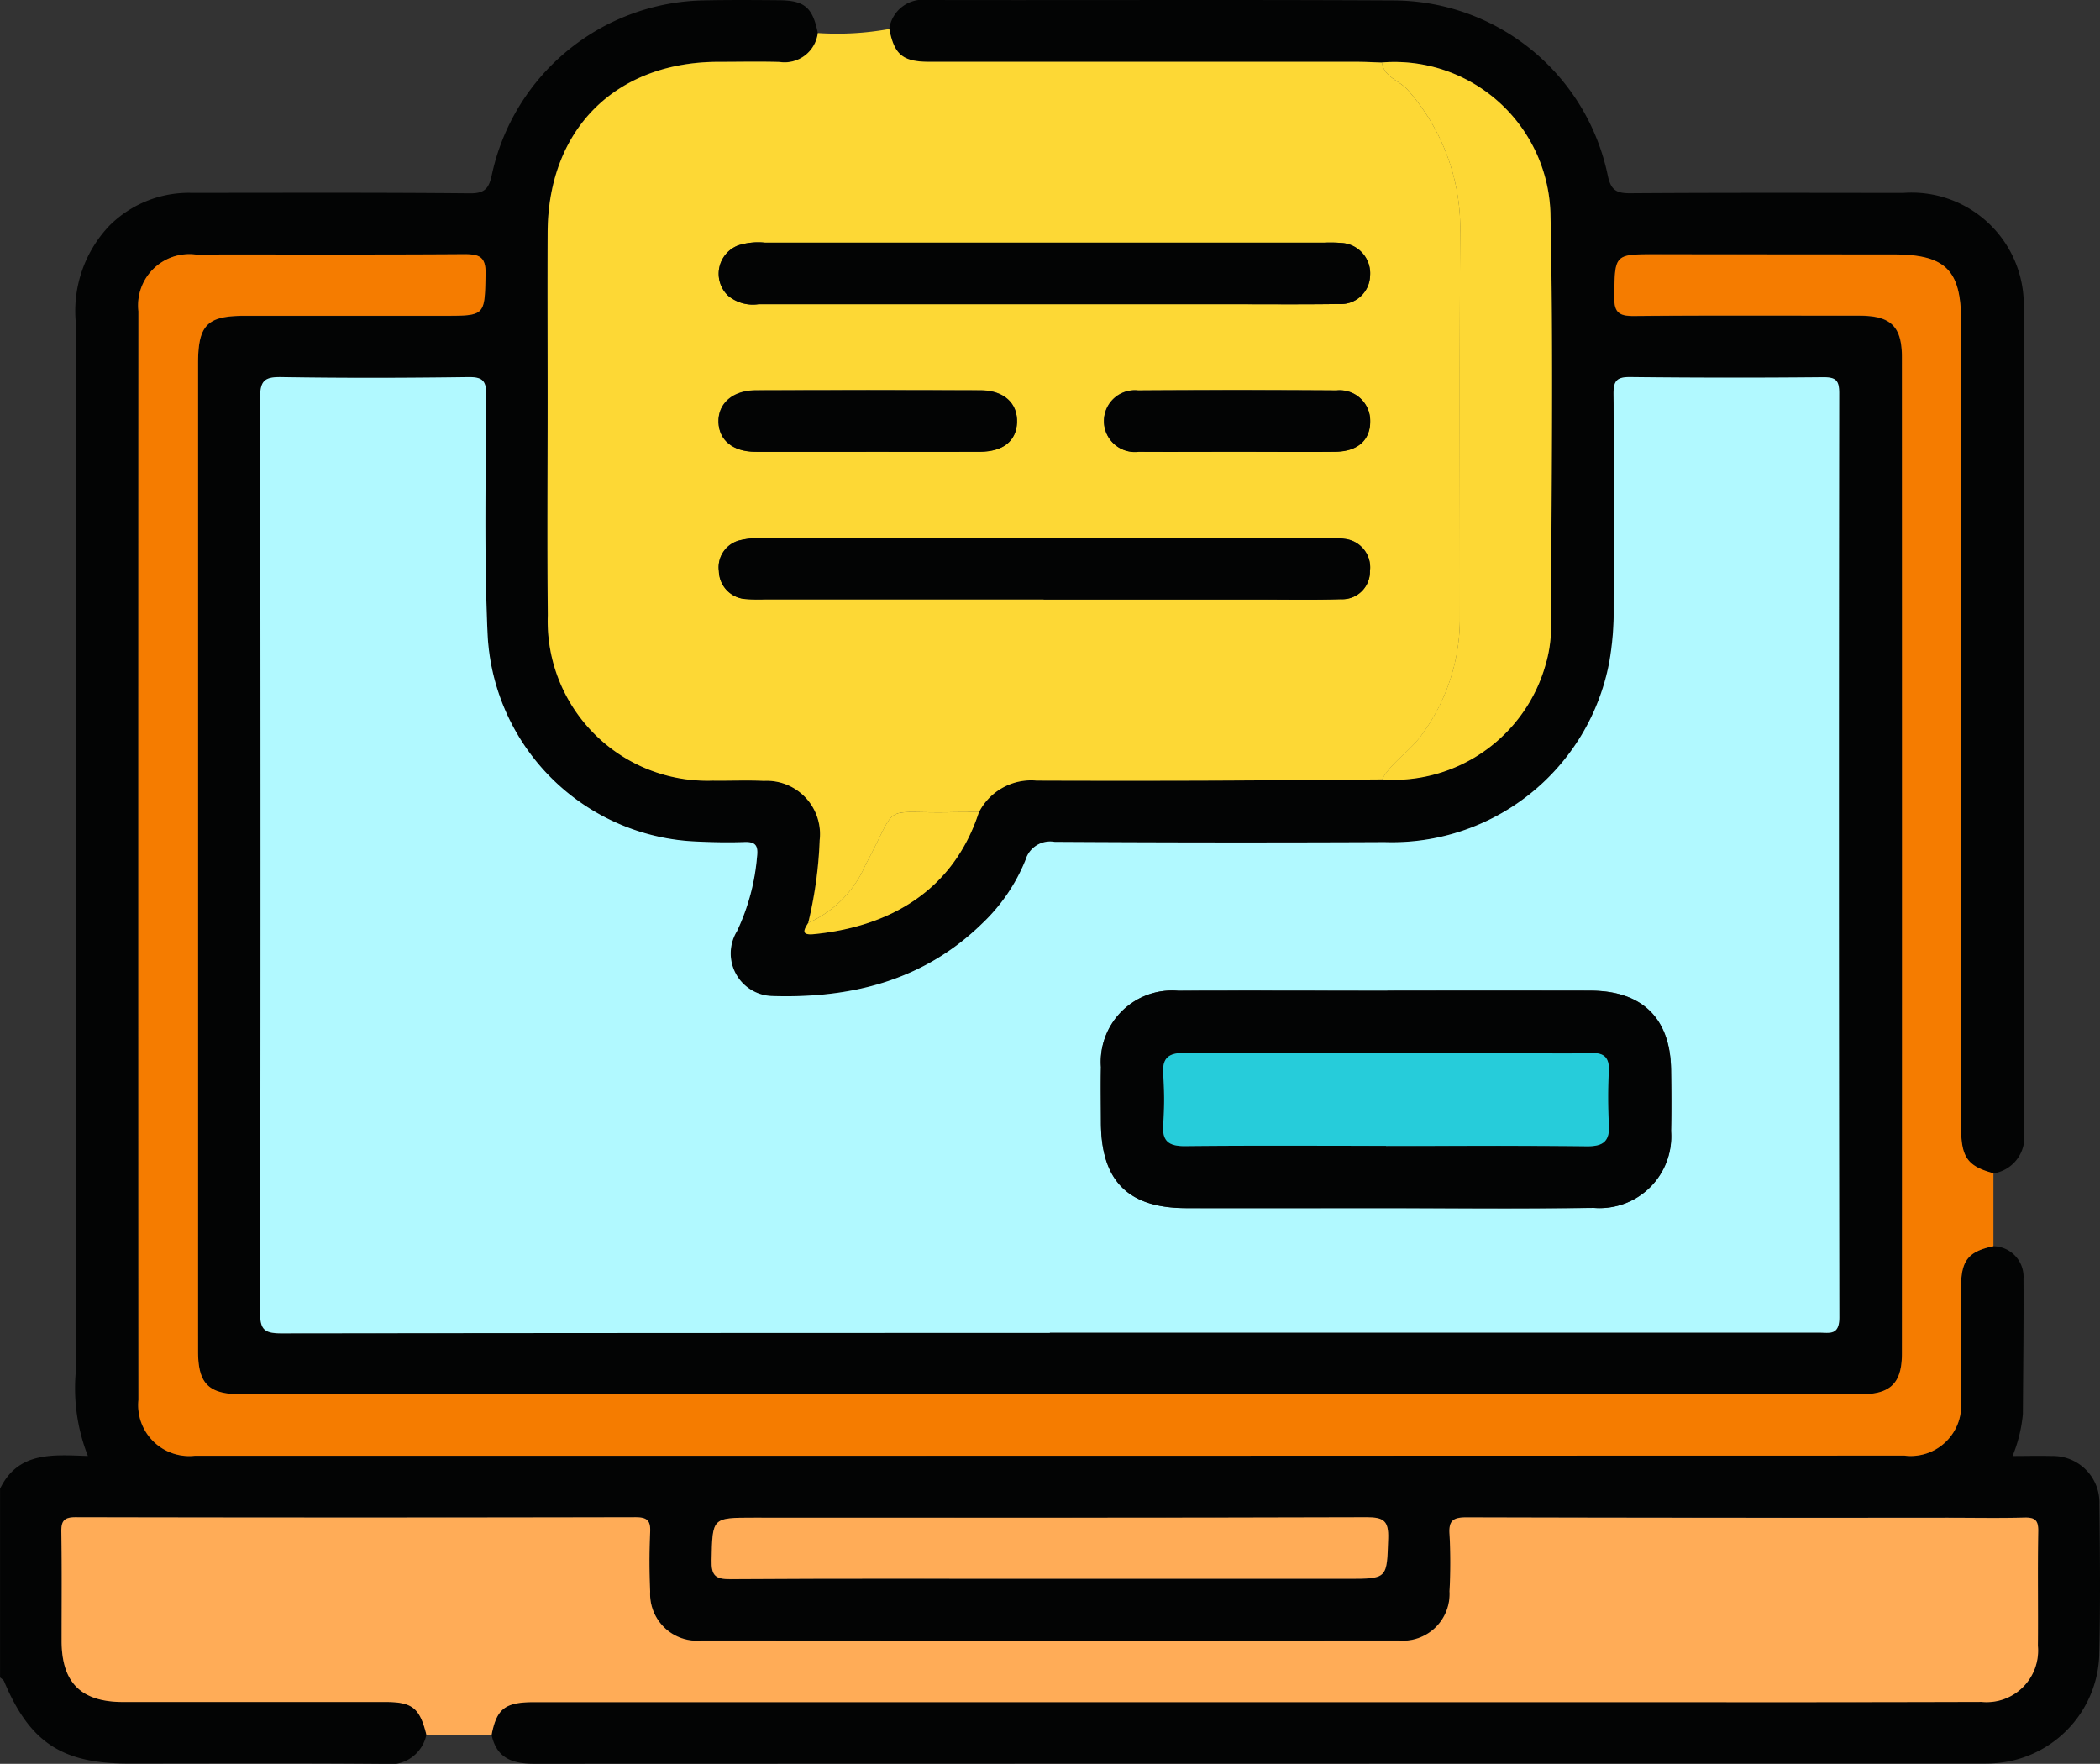 <svg id="Grupo_120306" data-name="Grupo 120306" xmlns="http://www.w3.org/2000/svg" xmlns:xlink="http://www.w3.org/1999/xlink" width="95.246" height="80" viewBox="0 0 95.246 80">
  <rect x="0" y="0" width="95.246" height="80" fill="#333333" stroke="none"/>
  <defs>
    <clipPath id="clip-path">
      <rect id="Rectángulo_37263" data-name="Rectángulo 37263" width="95.246" height="80" fill="none"/>
    </clipPath>
  </defs>
  <g id="Grupo_120301" data-name="Grupo 120301" clip-path="url(#clip-path)">
    <path id="Trazado_181339" data-name="Trazado 181339" d="M40.332,1.309A1.541,1.541,0,0,1,42.066,0C49.1.015,56.129-.019,63.16.019a9.957,9.957,0,0,1,9.764,7.957c.142.666.406.793,1.031.789,4.119-.029,8.239-.018,12.359-.014a5.088,5.088,0,0,1,5.467,5.357c.023,12.421,0,24.842.022,37.263a1.66,1.66,0,0,1-1.395,1.85c-1.181-.317-1.467-.719-1.467-2.1q0-18.273,0-36.546c0-2.328-.71-3.025-3.07-3.027l-10.787-.008c-1.881,0-1.845,0-1.871,1.931-.01.721.231.874.9.868,3.41-.031,6.819-.015,10.229-.014,1.408,0,1.917.48,1.917,1.881q.007,22.6,0,45.195c0,1.348-.522,1.845-1.86,1.845H10.934c-1.468,0-1.95-.473-1.954-1.94-.007-2.635,0-5.27,0-7.9q0-18.459,0-36.918c0-1.743.408-2.157,2.11-2.158h9.02c1.909,0,1.867,0,1.909-1.895.017-.78-.271-.908-.962-.9-4.061.028-8.121.009-12.182.016a2.324,2.324,0,0,0-2.6,2.573q-.009,24.69,0,49.379A2.313,2.313,0,0,0,8.824,66.03q38.778,0,77.556-.008a2.285,2.285,0,0,0,2.554-2.514c.016-1.736-.009-3.472.01-5.207.012-1.153.357-1.546,1.465-1.778A1.39,1.39,0,0,1,91.776,58c.012,2.044-.016,4.089-.028,6.133a6.624,6.624,0,0,1-.468,1.906c.629,0,1.2-.017,1.768,0a2.11,2.11,0,0,1,2.171,2.177c.027,2.292.048,4.587-.008,6.878a5.09,5.09,0,0,1-4.9,4.886c-.186.007-.372.006-.558.006q-32.766,0-65.532.01c-.989,0-1.7-.258-1.924-1.31.232-1.2.607-1.492,1.921-1.493h51.8q6.928,0,13.856-.012a2.336,2.336,0,0,0,2.555-2.535c.016-1.736-.015-3.472.015-5.207.008-.5-.148-.626-.626-.614-1.177.031-2.356.007-3.534.007q-10.88,0-21.76-.016c-.581,0-.824.113-.781.75a23.611,23.611,0,0,1,0,2.6A2.119,2.119,0,0,1,63.43,74.4q-15.809.013-31.618,0a2.125,2.125,0,0,1-2.326-2.219c-.04-.9-.042-1.8,0-2.7.025-.531-.142-.673-.67-.672q-12.694.024-25.387,0c-.551,0-.657.183-.648.685.029,1.642.007,3.285.012,4.928,0,1.892.883,2.764,2.794,2.765q5.952,0,11.9,0c1.217,0,1.547.273,1.852,1.488A1.684,1.684,0,0,1,17.408,80c-3.867-.034-7.735-.013-11.6-.014-3.007,0-4.461-.967-5.623-3.731-.03-.072-.12-.118-.183-.176V67.523c.818-1.694,2.384-1.54,3.984-1.485a8.421,8.421,0,0,1-.548-3.826q0-23.836-.008-47.671a5.613,5.613,0,0,1,1.546-4.32,5.1,5.1,0,0,1,3.69-1.474c4.213,0,8.426-.019,12.638.022.677.006.867-.212,1-.825A10.025,10.025,0,0,1,31.91.017C33.056-.007,34.2,0,35.348.01s1.512.337,1.742,1.482a1.517,1.517,0,0,1-1.727,1.315c-.928-.027-1.857-.007-2.787-.006-4.66.008-7.719,3.056-7.74,7.729-.012,2.57,0,5.14,0,7.71,0,3.22-.025,6.441.007,9.661a7.239,7.239,0,0,0,7.481,7.5c.774.009,1.55-.026,2.322.01A2.417,2.417,0,0,1,37.173,38.1a18.812,18.812,0,0,1-.52,3.755c-.194.31-.341.57.256.511,3.469-.343,6.336-1.994,7.486-5.536A2.658,2.658,0,0,1,47,35.4q4.037.023,8.074,0c2.535-.009,5.07-.035,7.6-.054A7.166,7.166,0,0,0,70.1,30.14a6,6,0,0,0,.244-1.552c.016-6.318.113-12.64-.026-18.955a7.077,7.077,0,0,0-7.645-6.8c-.371-.011-.741-.033-1.112-.033q-9.7,0-19.406,0c-1.218,0-1.6-.32-1.826-1.49m7.286,59.145v-.007H82.486c.472,0,.934.148.932-.685q-.04-20.968-.006-41.935c0-.581-.163-.718-.726-.713q-4.37.04-8.74-.007c-.6-.007-.775.15-.769.763.031,3.223.027,6.447.006,9.67a13.2,13.2,0,0,1-.2,2.5A10.028,10.028,0,0,1,62.8,38.2q-7.485.035-14.97-.011A1.165,1.165,0,0,0,46.512,39,8.172,8.172,0,0,1,44.535,41.9c-2.665,2.6-5.97,3.4-9.552,3.28a1.934,1.934,0,0,1-1.557-2.942,9.767,9.767,0,0,0,.909-3.382c.055-.491-.06-.676-.571-.658-.712.026-1.426.012-2.138-.022a9.889,9.889,0,0,1-9.512-9.385c-.162-3.619-.08-7.25-.061-10.876,0-.663-.187-.813-.823-.805-2.82.035-5.641.043-8.461,0-.749-.012-.975.141-.973.941q.043,20.735,0,41.47c0,.768.173.962.953.96q17.434-.043,34.868-.02m.024,11.151H61.123c1.818,0,1.775,0,1.834-1.831.025-.778-.186-.961-.96-.959-9.266.03-18.533.019-27.8.019-1.92,0-1.883,0-1.926,1.924-.015.7.17.869.866.864,4.835-.033,9.669-.017,14.5-.017" transform="translate(0 0)" fill="#030404"/>
    <path id="Trazado_181340" data-name="Trazado 181340" d="M137.727,39.307c-2.535.019-5.07.045-7.6.054q-4.037.015-8.074,0a2.658,2.658,0,0,0-2.6,1.428c-.4,0-.805,0-1.208.006-3.349.074-2.367-.534-3.939,2.386a5.045,5.045,0,0,1-2.6,2.634,18.818,18.818,0,0,0,.52-3.755,2.418,2.418,0,0,0-2.529-2.686c-.773-.035-1.548,0-2.322-.01a7.24,7.24,0,0,1-7.481-7.5c-.031-3.22-.007-6.44-.007-9.661,0-2.57-.01-5.14,0-7.71.022-4.673,3.081-7.722,7.74-7.729.929,0,1.859-.022,2.787.005a1.517,1.517,0,0,0,1.727-1.314,13.194,13.194,0,0,0,3.242-.183c.227,1.17.609,1.489,1.826,1.49q9.7,0,19.406,0c.371,0,.741.022,1.112.033.106.682.8.812,1.172,1.243a9.472,9.472,0,0,1,2.378,6.518c-.039,5.846-.008,11.692-.015,17.538a8.85,8.85,0,0,1-1.714,5.172c-.534.764-1.363,1.232-1.817,2.044M122.468,17.754h8.275c1.674,0,3.347.014,5.021-.009a1.324,1.324,0,0,0,1.425-1.278,1.381,1.381,0,0,0-1.326-1.493,6.493,6.493,0,0,0-.743-.012q-12.692,0-25.383,0a2.983,2.983,0,0,0-1.192.119,1.376,1.376,0,0,0-.477,2.284,1.76,1.76,0,0,0,1.383.389q6.509,0,13.017,0m-.084,13.391h9.856c1.208,0,2.418.022,3.626-.014a1.255,1.255,0,0,0,1.317-1.282,1.3,1.3,0,0,0-1.146-1.454,4.149,4.149,0,0,0-.925-.041q-12.692,0-25.383,0a4.075,4.075,0,0,0-1.1.1,1.26,1.26,0,0,0-.974,1.4,1.3,1.3,0,0,0,1.249,1.272c.276.028.557.013.836.014h12.645m-7.985-6.7c1.7,0,3.4.006,5.1,0,1.04-.005,1.64-.489,1.674-1.321.035-.874-.593-1.46-1.646-1.464q-5.1-.019-10.205,0c-1.043,0-1.711.6-1.688,1.439.022.82.65,1.341,1.661,1.347,1.7.009,3.4,0,5.1,0m16.75,0c1.484,0,2.968.009,4.452,0,1.025-.009,1.6-.527,1.591-1.393a1.382,1.382,0,0,0-1.526-1.388q-4.5-.03-9,0a1.4,1.4,0,1,0,.028,2.781c1.484.013,2.968,0,4.452,0" transform="translate(-75.048 -3.957)" fill="#fdd835"/>
    <path id="Trazado_181341" data-name="Trazado 181341" d="M109.373,91.377c-1.108.232-1.453.625-1.465,1.778-.018,1.736.006,3.472-.01,5.207a2.285,2.285,0,0,1-2.554,2.513q-38.778.01-77.556.008a2.313,2.313,0,0,1-2.546-2.532q-.01-24.69,0-49.379a2.324,2.324,0,0,1,2.6-2.573c4.061-.007,8.122.012,12.182-.016.69,0,.979.123.962.9-.042,1.894,0,1.894-1.909,1.894h-9.02c-1.7,0-2.11.415-2.11,2.157q0,18.459,0,36.918c0,2.635,0,5.27,0,7.9,0,1.467.486,1.94,1.954,1.94h73.465c1.337,0,1.859-.5,1.86-1.845q.009-22.6,0-45.195c0-1.4-.509-1.88-1.917-1.881-3.41,0-6.82-.017-10.229.014-.672.006-.913-.147-.9-.868.026-1.93-.01-1.932,1.871-1.931l10.787.008c2.36,0,3.07.7,3.07,3.027q0,18.273,0,36.546c0,1.376.286,1.778,1.467,2.1q0,1.652,0,3.3" transform="translate(-18.963 -34.855)" fill="#f57c00"/>
    <path id="Trazado_181342" data-name="Trazado 181342" d="M27.745,286.719c-.3-1.215-.635-1.487-1.851-1.488q-5.952,0-11.9,0c-1.91,0-2.789-.873-2.794-2.765,0-1.643.017-3.286-.012-4.928-.009-.5.1-.686.648-.685q12.694.027,25.387,0c.528,0,.695.141.67.672-.042.9-.04,1.8,0,2.7a2.125,2.125,0,0,0,2.326,2.219q15.809.011,31.618,0a2.119,2.119,0,0,0,2.311-2.234,23.66,23.66,0,0,0,0-2.6c-.043-.638.2-.752.781-.751q10.88.029,21.761.017c1.178,0,2.356.023,3.533-.007.478-.012.635.117.626.614-.03,1.736,0,3.472-.015,5.208a2.336,2.336,0,0,1-2.555,2.536q-6.928.02-13.856.011H32.62c-1.314,0-1.689.3-1.921,1.492l-2.953,0" transform="translate(-8.405 -208.036)" fill="#ffac57"/>
    <path id="Trazado_181343" data-name="Trazado 181343" d="M83.275,112.157q-17.434,0-34.868.019c-.78,0-.954-.192-.953-.96q.038-20.735,0-41.47c0-.8.224-.953.973-.941,2.82.047,5.641.039,8.461,0,.636-.008.826.142.823.805-.019,3.626-.1,7.257.061,10.876a9.888,9.888,0,0,0,9.512,9.385c.712.034,1.426.047,2.138.022.511-.018.627.167.571.658a9.767,9.767,0,0,1-.909,3.382,1.934,1.934,0,0,0,1.558,2.943c3.583.12,6.887-.681,9.553-3.28a8.178,8.178,0,0,0,1.976-2.893,1.164,1.164,0,0,1,1.323-.817q7.485.045,14.97.011a10.028,10.028,0,0,0,10.182-8.161,13.222,13.222,0,0,0,.2-2.5c.021-3.223.026-6.447-.006-9.67-.006-.613.166-.77.769-.763q4.369.05,8.74.007c.563,0,.727.131.726.713q-.025,20.967.006,41.935c0,.833-.46.685-.932.685H83.275ZM98.583,96.636c-3.161,0-6.322-.01-9.484,0a3.237,3.237,0,0,0-3.505,3.46c-.018.836-.005,1.673,0,2.51.006,2.645,1.224,3.881,3.849,3.889,2.851.008,5.7,0,8.554,0,3.316,0,6.633.027,9.948-.011a3.253,3.253,0,0,0,3.506-3.477c.021-.929.014-1.859,0-2.789-.03-2.331-1.307-3.582-3.663-3.586q-4.6-.008-9.2,0" transform="translate(-35.657 -51.702)" fill="#b1f9ff"/>
    <path id="Trazado_181344" data-name="Trazado 181344" d="M252.157,43.889c.454-.812,1.283-1.281,1.817-2.044a8.849,8.849,0,0,0,1.714-5.172c.007-5.846-.024-11.692.015-17.538a9.473,9.473,0,0,0-2.378-6.518c-.374-.431-1.065-.561-1.172-1.243a7.077,7.077,0,0,1,7.645,6.8c.139,6.315.043,12.636.026,18.955a6,6,0,0,1-.244,1.552,7.166,7.166,0,0,1-7.424,5.21" transform="translate(-189.478 -8.539)" fill="#fdd835"/>
    <path id="Trazado_181345" data-name="Trazado 181345" d="M145.2,279.646c-4.835,0-9.67-.016-14.5.017-.7.005-.881-.163-.866-.864.042-1.923.006-1.924,1.926-1.924,9.266,0,18.533.011,27.8-.019.775,0,.985.18.96.959-.059,1.829-.016,1.831-1.834,1.831H145.2" transform="translate(-97.559 -208.04)" fill="#ffac57"/>
    <path id="Trazado_181346" data-name="Trazado 181346" d="M146.947,153.2a5.045,5.045,0,0,0,2.6-2.634c1.573-2.921.59-2.312,3.939-2.386.4-.009.8,0,1.208-.006-1.15,3.542-4.016,5.193-7.486,5.536-.6.059-.451-.2-.256-.51" transform="translate(-110.294 -111.341)" fill="#fdd835"/>
    <path id="Trazado_181347" data-name="Trazado 181347" d="M145.957,47.052q-6.509,0-13.017,0a1.76,1.76,0,0,1-1.383-.389,1.376,1.376,0,0,1,.477-2.284,2.983,2.983,0,0,1,1.192-.119q12.692,0,25.383,0a6.491,6.491,0,0,1,.743.012,1.381,1.381,0,0,1,1.325,1.493,1.324,1.324,0,0,1-1.424,1.278c-1.673.023-3.348.008-5.021.009h-8.275" transform="translate(-98.538 -33.255)" fill="#030404"/>
    <path id="Trazado_181348" data-name="Trazado 181348" d="M145.886,100.927H133.24a8.3,8.3,0,0,1-.836-.013,1.3,1.3,0,0,1-1.249-1.272,1.26,1.26,0,0,1,.974-1.4,4.1,4.1,0,0,1,1.1-.1q12.692-.008,25.384,0a4.15,4.15,0,0,1,.925.041,1.3,1.3,0,0,1,1.146,1.454,1.255,1.255,0,0,1-1.317,1.282c-1.208.036-2.417.014-3.626.014h-9.856" transform="translate(-98.551 -73.739)" fill="#030404"/>
    <path id="Trazado_181349" data-name="Trazado 181349" d="M137.86,73.989c-1.7,0-3.4.007-5.1,0-1.011-.005-1.639-.527-1.661-1.347-.022-.843.645-1.435,1.688-1.439q5.1-.016,10.205,0c1.054,0,1.682.59,1.646,1.464-.033.832-.633,1.316-1.673,1.321-1.7.008-3.4,0-5.1,0" transform="translate(-98.511 -53.496)" fill="#030404"/>
    <path id="Trazado_181350" data-name="Trazado 181350" d="M207.42,73.981c-1.484,0-2.968.009-4.452,0a1.4,1.4,0,1,1-.028-2.781q4.5-.029,9,0a1.382,1.382,0,0,1,1.526,1.388c.008.866-.567,1.384-1.591,1.393-1.484.013-2.968,0-4.452,0" transform="translate(-151.319 -53.489)" fill="#030404"/>
    <path id="Trazado_181351" data-name="Trazado 181351" d="M213.864,180.764q4.6,0,9.2,0c2.355,0,3.632,1.256,3.663,3.586.012.93.019,1.86,0,2.789a3.253,3.253,0,0,1-3.506,3.477c-3.316.038-6.632.011-9.948.011-2.851,0-5.7.006-8.554,0-2.626-.008-3.843-1.244-3.849-3.889,0-.837-.015-1.674,0-2.51a3.237,3.237,0,0,1,3.505-3.46c3.161-.014,6.322,0,9.484,0m-.056,7.036c3.034,0,6.068-.021,9.1.014.771.009,1.054-.243,1-1.014a22.168,22.168,0,0,1,0-2.413c.025-.611-.227-.819-.822-.8-1.021.032-2.043.009-3.065.009-5.108,0-10.216.014-15.324-.015-.772,0-1.056.231-1,1a14.9,14.9,0,0,1,0,2.227c-.06.785.254,1.01,1.011,1,3.033-.033,6.068-.014,9.1-.014" transform="translate(-150.938 -135.83)" fill="#030404"/>
    <path id="Trazado_181352" data-name="Trazado 181352" d="M222.341,196.324c-3.034,0-6.068-.019-9.1.013-.757.008-1.071-.217-1.01-1a14.9,14.9,0,0,0,0-2.227c-.057-.772.227-1.008,1-1,5.108.029,10.216.015,15.324.015,1.022,0,2.044.024,3.065-.009.595-.019.846.189.822.8a22.111,22.111,0,0,0,0,2.414c.053.771-.23,1.022-1,1.014-3.033-.034-6.068-.014-9.1-.014" transform="translate(-159.472 -144.355)" fill="#26ccda"/>
  </g>
</svg>
